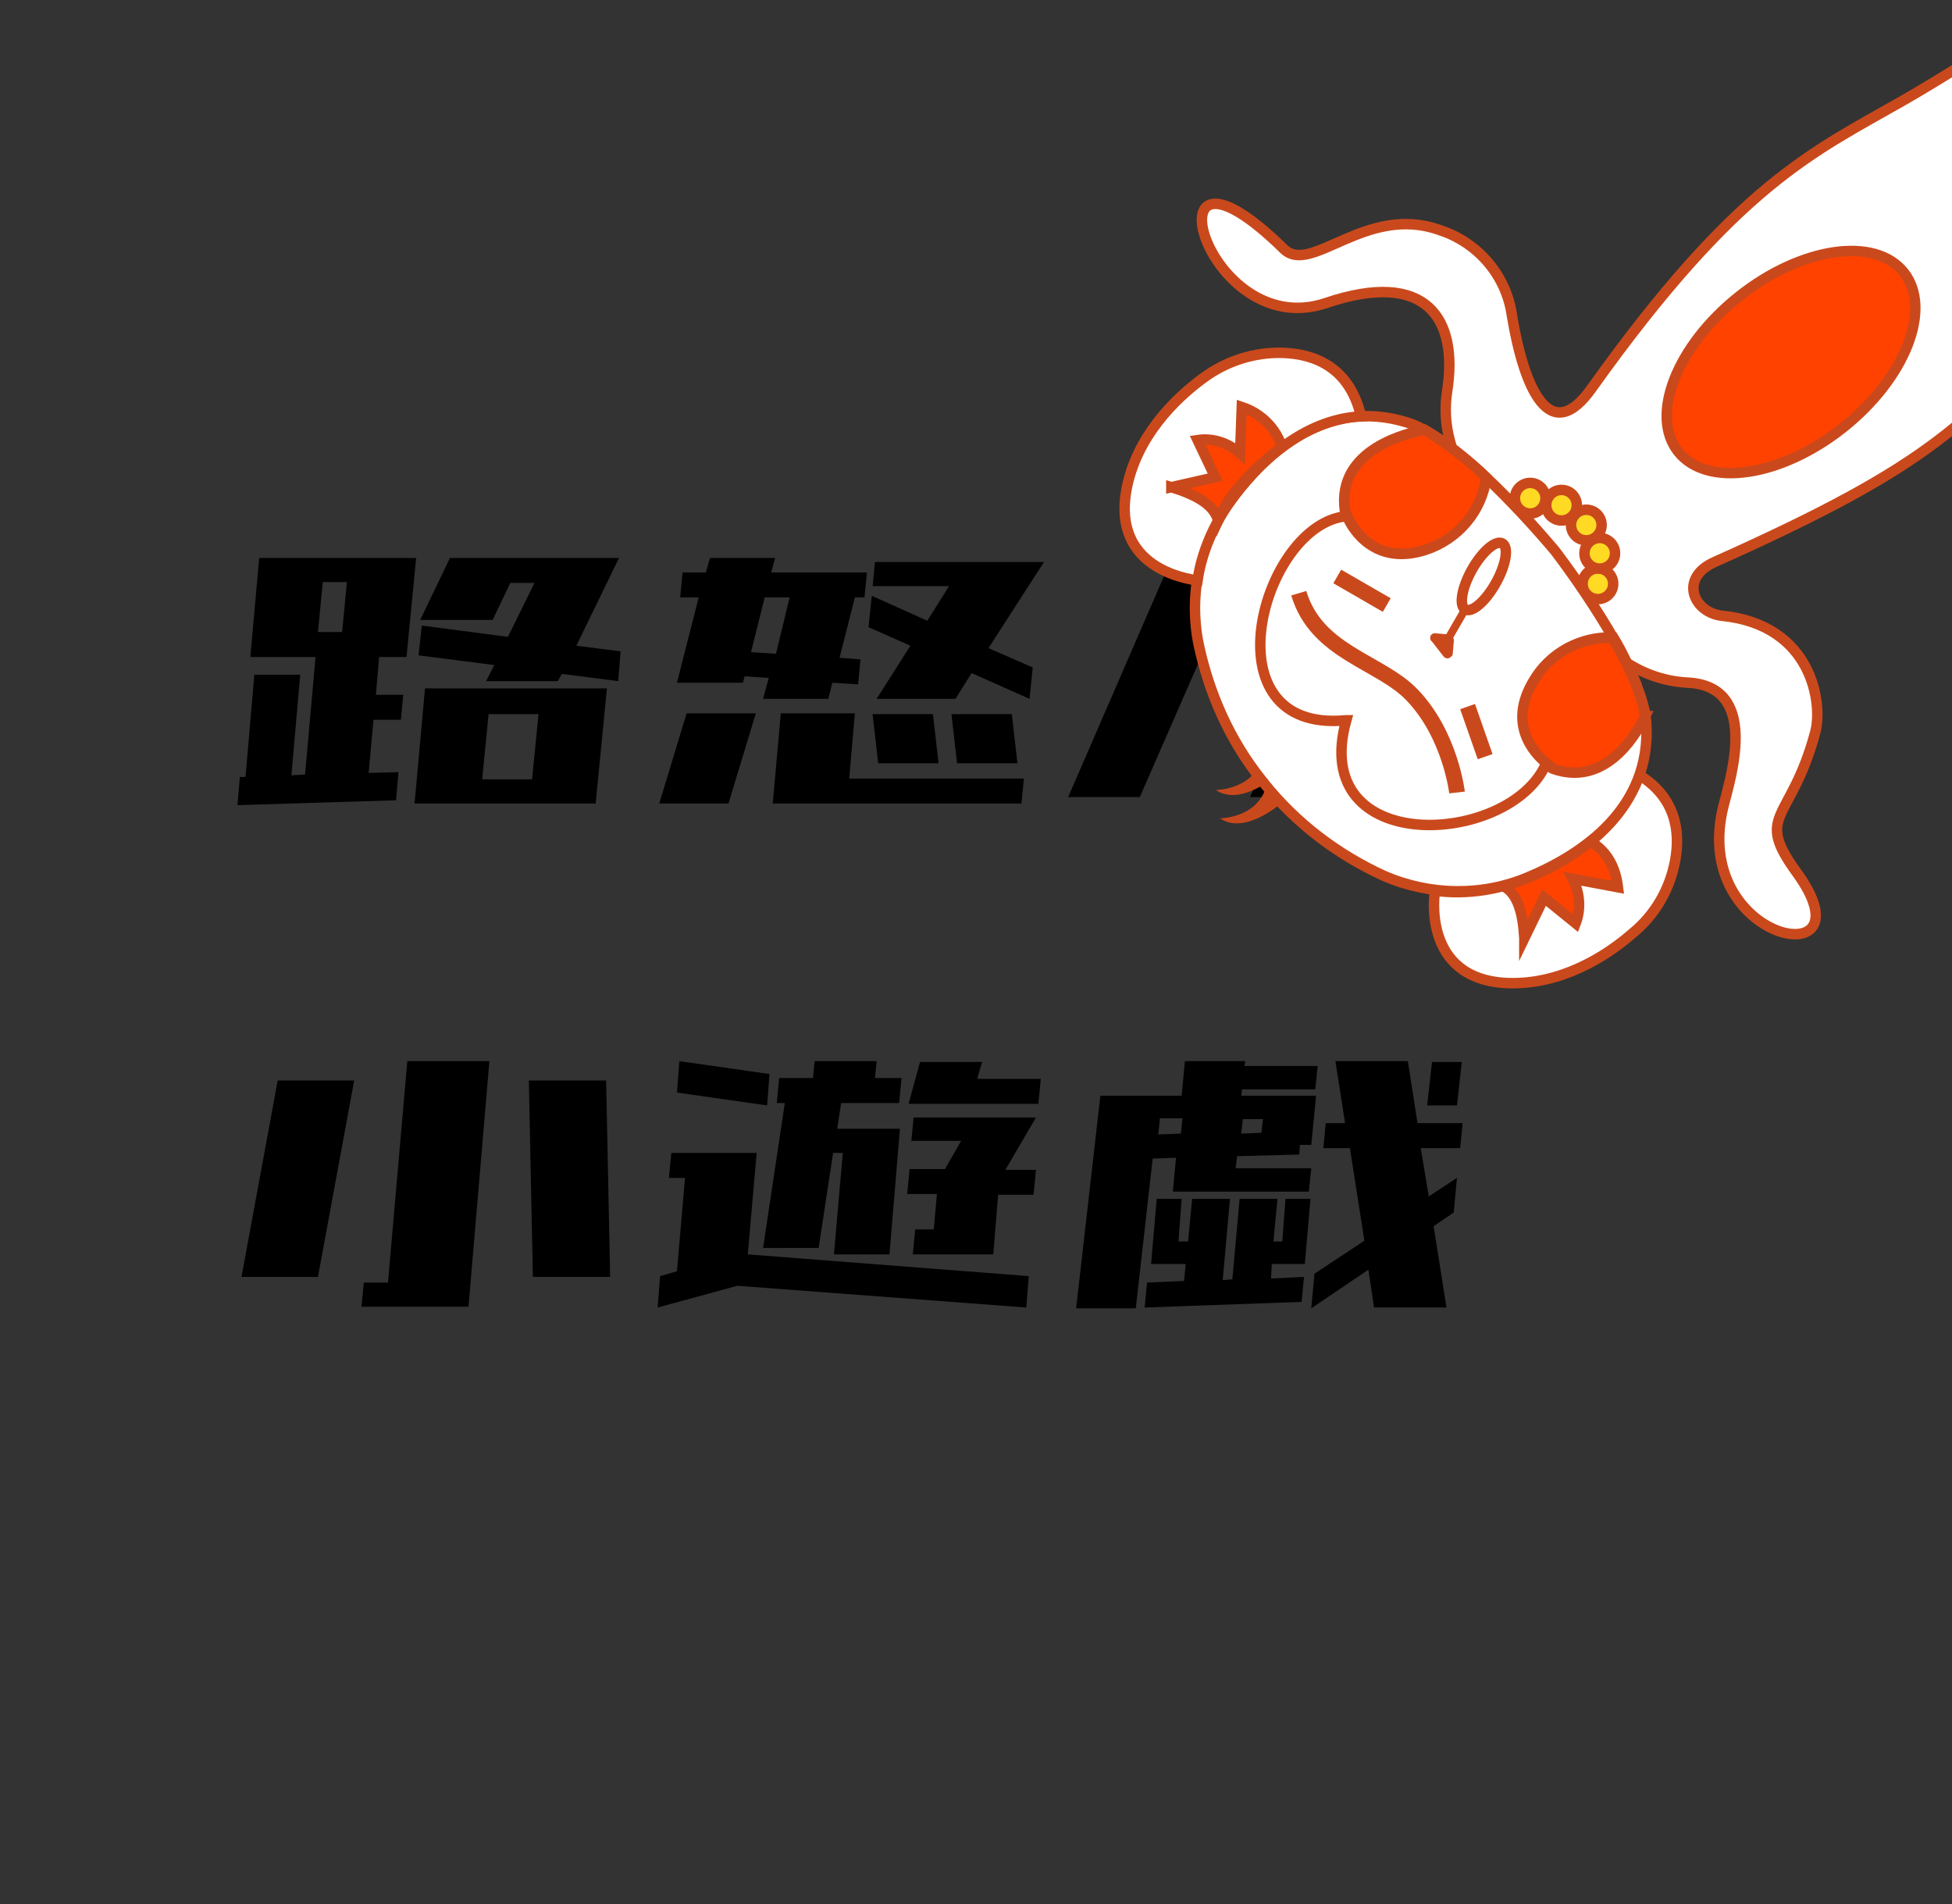 <?xml version="1.0" encoding="UTF-8"?>
<svg id="_1" data-name=" 1" xmlns="http://www.w3.org/2000/svg" xmlns:xlink="http://www.w3.org/1999/xlink" viewBox="0 0 242.5 236.5">
  <rect x="0" y="0" width="242.5" height="236.5" fill="#333333" stroke="none"/>
  <defs>
    <clipPath id="clippath">
      <rect width="242.5" height="236.5" fill="none"/>
    </clipPath>
  </defs>
  <rect id="_長方形_783" data-name=" 長方形 783" width="242.5" height="236.5" fill="none"/>
  <g>
    <path d="m31.1,81.6l1.1-12.3h19.5l-1.2,12.3h-3.4l-.4,4.7h3.4l-.3,3.1h-3.4l-.6,6.6,3.7-.1-.3,3.5-19.7.6.3-3.5h.7l1.1-12.7h5.7l-1.1,12.5,1.7-.1,1.3-14.6h-8.1Zm8.4-3.1h3l.6-6.2h-3l-.6,6.2Zm12,21.3l1.3-14.3h22.6l-1.4,14.3h-22.5Zm8.9-15.2l1-2-9.4-1.2.4-3.7,10.7,1.4,3.3-6.7h-3l-2.2,4.6h-9l3.7-7.7h21l-5.3,10.9,5.5.7-.3,3.7-7-.9-.5.9s-8.9,0-8.9,0Zm-.5,12.2h6.2l.8-8.1h-6.2l-.8,8.1Z"/>
    <path d="m81.9,99.8l3.4-11.2h8.6l-3.4,11.2h-8.6Zm2.2-15l2.7-10.6h-2.3l.3-3.1h2.9l.5-1.8h8.1l-.5,1.8h11.9l-.3,3.1h-1.2l-1.9,7.5,2.6.2-.3,3.1-3.2-.2-.5,2h-8.1l.7-2.6-3-.2-.2.8s-8.2,0-8.2,0Zm9.2-3.8l3.1.2,1.7-7h-3.1l-1.7,6.8Zm2.7,18.8l1-11.2h9.2l-.7,8.1h21.7l-.3,3.1h-30.9Zm12.4-26.9l.3-3.1h21l-6.9,10.7,5.5,2.4-.4,3.9-7.2-3.2-2,3.2h-9.8l4.2-6.6-5.2-2.3.4-3.9,6.9,3.1,2.7-4.3h-9.5s0,.1,0,.1Zm.7,21.9l-.7-6.1h7.5l.7,6.1h-7.5Zm9.8,0l-.7-6.1h7.5l.7,6.1h-7.5Z"/>
    <path d="m132.7,99l12.8-29.5h9l-12.9,29.5h-8.9Z"/>
    <path d="m155.3,99l12.7-29.5h9l-12.8,29.5h-8.9Z"/>
  </g>
  <g>
    <path d="m30,158.6l4.5-24.4h9.5l-4.5,24.4h-9.5Zm14.9,3.8l.3-3.1h3l2.4-27.5h10.2l-2.6,30.5h-13.3s0,.1,0,.1Zm21.3-3.8l-.5-24.4h9.6l.5,24.4h-9.6Z"/>
    <path d="m83.1,146.3l.3-3.1h10.6l-1.1,12.6,34.9,2.7-.3,3.9-35.9-2.7-9.9,2.7.3-3.9,2.1-.6,1-11.6h-2Zm1-10.6l.3-3.9,11.2,1.6-.3,3.9-11.2-1.6Zm12.4,1.3l.3-3.1h4.2l.2-2.1h7.7l-.2,2.1h3.3l-.3,3.1h-7.2l-.5,3.2h7.8l-1.3,15.6h-6.9l1.1-12.6h-1.2l-1.8,11.8h-6.9l2.7-18s-1,0-1,0Zm16.7,4.9l.3-3.1h15.2l-3.8,6.5h3.8l-.3,3.1h-4.4l-.6,7.4h-10l.3-3.1h2.3l.4-4.4h-3.7l.3-3.1h4.4l2-3.5h-6.2v.2h0Zm-.3-4.9l1.4-5.1h7.7l-.6,2.1h7.9l-.3,3.1h-16.1s0-.1,0-.1Z"/>
    <path d="m133.7,162.4l3-26.3h10.1l.4-4.3h7.5l-.1.6h9.1l-.3,2.9h-9.1l-.1.8h9.3l-.6,6.1h-1.4l-.1,1.2-7.7.2-.2,1.5h9.4l-.3,2.9h-16.9l.4-4.2-2.9.1-2.1,18.6h-7.4v-.1h0Zm8.5,0l.3-3.1,4.6-.2.2-2.1h-4.3l.7-8.1h3.1l-.4,5.3h1.2l.5-5.3h4.7l-.9,10.1,1.2-.1.9-10h4.7l-.5,5.3h1.1l.4-5.3h3.1l-.7,8.1h-4.1l-.1,1.8,4.1-.2-.3,3.1-19.5.7Zm1.7-21.5l2.8-.1.2-1.9h-2.8l-.2,2Zm10.5-1.9l-.2,1.8,2.5-.1.2-1.7h-2.5Zm10,3.6l.3-3.1h2.4l-1.2-7.7h9l1.2,7.7h5.6l-.3,3.1h-4.9l1,6,3.5-2.3-.4,4.3-2.5,1.7,1.6,10.1h-9l-.7-4.7-7.1,4.8.4-4.3,6.2-4.1-1.8-11.5h-3.3Zm12.9-5.3l.6-5.4h3.7l-.6,5.4h-3.7Z"/>
  </g>
  <g clip-path="url(#clippath)">
    <g id="_マスクグループ_11" data-name=" マスクグループ 11">
      <g id="_グループ_1167" data-name=" グループ 1167">
        <path id="_パス_2018" data-name=" パス 2018" d="m192.36,68.96s-14.54-7.82-12.57-20.42c1.39-9.01-2.59-15.12-15.07-10.9-15.04,5.06-23.01-24.14-5.24-6.72,3.38,3.34,10.15-5.57,19.27-2.38,4.79,1.5,8.4,5.66,9.08,10.67,1.55,9.32,4.8,16.28,9.94,8.97,18.1-25.35,27.57-29.35,38.61-35.67,8.95-5.11,28.12-17.71,34.61-22.74,0,0-6.32-10.46-1.61-15.02,2.52-2.36,7.41,4.97,10,8.08l3.12,4c1.42,1.74,1.17,4.37-.71,5.83-.05.09-.19.12-.37.25-6.62,4.26-19.77,12.84-24.92,16.56-6.69,4.8-9.62,10.26-6.88,13.92,2.95,3.9,8.8,1.96,15.21-3.34,4.91-4.1,16.61-14.77,22.3-20.03,1.71-1.56,4.3-1.44,5.85.26.09.05.12.19.21.24l3.33,4.23c2.63,3.25,8.7,10.33,5.39,12.46-4.85,3.2-14.85-7.07-14.85-7.07l-30.08,28.7c-12.6,13.63-16.44,18.68-43.97,30.96-4.51,2.01-2.62,6.34.99,6.69,11.22,1.17,12.47,11.01,11.5,14.49-3,11.2-7.64,10.03-2.3,17.38,9.6,13.17-13.34,8.7-9.09-8.25,1-3.93,4.48-14.96-4.55-15.33-12.5-.75-17.2-15.82-17.2-15.82" fill="#fff" stroke="#ca491c" stroke-width="1.3"/>
        <ellipse id="_楕円形_110" data-name=" 楕円形 110" cx="222.5" cy="44.96" rx="17.9" ry="10.4" transform="translate(20.31 148.15) rotate(-38.46)" fill="#ff4200" stroke="#ca491c" stroke-miterlimit="10" stroke-width="1.3"/>
        <path id="_パス_2019" data-name=" パス 2019" d="m159.06,99.85s-4.45,3.9-7.5,1.79c0,0,4.61,0,5.75-3.96,0,0,3.09-.76,1.75,2.17Z" fill="#ca491c"/>
        <circle id="_楕円形_111" data-name=" 楕円形 111" cx="198.51" cy="72.51" r="1.9" fill="#ffda24" stroke="#ca491c" stroke-width="1.3"/>
        <circle id="_楕円形_112" data-name=" 楕円形 112" cx="198.74" cy="68.72" r="1.9" fill="#ffda24" stroke="#ca491c" stroke-width="1.3"/>
        <circle id="_楕円形_113" data-name=" 楕円形 113" cx="197.07" cy="65.21" r="1.9" fill="#ffda24" stroke="#ca491c" stroke-width="1.3"/>
        <circle id="_楕円形_114" data-name=" 楕円形 114" cx="193.99" cy="62.75" r="1.9" fill="#ffda24" stroke="#ca491c" stroke-width="1.3"/>
        <circle id="_楕円形_115" data-name=" 楕円形 115" cx="190.1" cy="61.88" r="1.9" fill="#ffda24" stroke="#ca491c" stroke-width="1.3"/>
        <path id="_パス_2021" data-name=" パス 2021" d="m189.78,109.04c-3.63,1.48-7.56,2.1-11.43,1.6l-.1.17s-1.72,10.78,8.95,11.29c6.66.27,12.29-3.29,15.56-6.14,2.83-2.29,4.68-5.5,5.34-9.04s.16-7.88-4.55-10.71c-2.1,6.64-8.43,10.6-13.76,12.84h0Z" fill="#fff" stroke="#ca491c" stroke-width="1.3"/>
        <path id="_パス_2022" data-name=" パス 2022" d="m158.55,96.33s-4.45,3.9-7.5,1.79c0,0,4.61,0,5.75-3.96-.05.09,3.04-.67,1.75,2.17Z" fill="#ca491c"/>
        <path id="_パス_2023" data-name=" パス 2023" d="m193.07,68.34s-11.23-13.76-18.31-15.88c-10.21-3.12-17.7,3.87-22.01,9.92-3.71,5.02-5.07,11.39-3.87,17.51,1.29,6.17,3.89,12.06,7.85,17,.12.19.3.29.33.42,3.96,4.94,9.1,8.83,14.86,11.47,5.72,2.49,12.26,2.57,17.91.18,6.85-2.86,15.39-8.66,14.68-19.23-.5-7.33-11.44-21.39-11.44-21.39h0Z" fill="#fff" stroke="#ca491c" stroke-width="1.3"/>
        <path id="_パス_2024" data-name=" パス 2024" d="m204.38,88.95c-.46-2.81-2.08-6.4-4.07-9.74-4.07-.15-7.91,1.9-9.96,5.45-4.09,6.88,2.53,10.81,2.53,10.81,6.32,2.26,10.13-3.74,11.5-6.52h0Z" fill="#ff4200" stroke="#ca491c" stroke-miterlimit="10" stroke-width="1.3"/>
        <path id="_パス_2025" data-name=" パス 2025" d="m167.07,63.37s2.34,7.35,9.96,4.94c4.06-1.23,7-4.73,7.62-9-2.28-2.24-4.86-4.19-7.66-5.93-1.95.38-10.94,2.35-9.92,9.98h0Z" fill="#ff4200" stroke="#ca491c" stroke-miterlimit="10" stroke-width="1.3"/>
        <path id="_パス_2026" data-name=" パス 2026" d="m139.95,60.76c-1.84,9.79,7.53,11.16,8.82,11.33.52-3.51,1.98-6.83,3.99-9.71,3.47-4.81,9.04-10.25,16.32-10.67-1.42-6.13-5.81-7.74-9.65-7.88-3.62-.13-7.19,1.05-10.05,3.2-3.42,2.53-8.18,7.17-9.43,13.73h0Z" fill="#fff" stroke="#ca491c" stroke-width="1.3"/>
        <path id="_パス_2027" data-name=" パス 2027" d="m189.37,116.54l2.45-5.05,3.93,3.19c.69-1.8.5-3.87-.38-5.53l5.63,1.05c-.3-2.48-1.34-4.47-3.42-5.67-2.35,1.87-4.95,3.38-7.8,4.5-.92.39-1.93.74-3.02,1.03,1.78.91,2.44,3.37,2.61,6.47h0Z" fill="#ff4200" stroke="#ca491c" stroke-miterlimit="10" stroke-width="1.3"/>
        <path id="_パス_2028" data-name=" パス 2028" d="m145.52,60.51l5.45-1.24-2.19-4.61c1.9-.29,3.83.36,5.28,1.66l.21-5.77c2.33.77,4.19,2.54,4.99,4.96-2.39,1.74-4.53,3.85-6.38,6.25-.64.9-1.1,1.91-1.56,2.91-.46-2-2.85-3.26-5.8-4.16Z" fill="#ff4200" stroke="#ca491c" stroke-miterlimit="10" stroke-width="1.3"/>
        <g id="_グループ_423" data-name=" グループ 423">
          <path id="_パス_2030" data-name=" パス 2030" d="m167.25,89.46c-4.74,17.01,20.16,15.68,24.76,5.52l.19-.12c-1.67-1.31-4.9-4.91-1.72-10.23,2.05-3.55,5.89-5.6,9.96-5.45,1.18,1.95,2.09,3.98,2.95,6.09h0c-2.96-7.48-10.23-16.88-10.23-16.88-2.68-3.16-5.45-6.15-8.51-9.07-.56,4.18-3.51,7.67-7.62,9-6.07,1.92-8.91-2.37-9.69-4.21-10.53.85-17.71,27.07-.09,25.35h0Z" fill="#fff" stroke="#ca491c" stroke-width="1.3"/>
        </g>
        <path id="_パス_2031" data-name=" パス 2031" d="m179.99,78.8l-1.65-.14c-.31-.06-.68.18-.66.54,0,.22.02.36.2.46l1.46,1.88c.21.24.61.35.89.05.19-.12.24-.21.25-.43l.14-1.65c-.02-.36-.32-.65-.63-.71h0Z" fill="#ca491c"/>
        <path id="_パス_2032" data-name=" パス 2032" d="m181.01,98.43s-.82-7.17-5.59-12.12c-3.96-4.14-11.87-5.24-14.07-12.63" fill="none" stroke="#ca491c" stroke-width="1.95"/>
        <line id="_線_85" data-name=" 線 85" x1="166.13" y1="71.6" x2="172.28" y2="75.15" fill="none" stroke="#ca491c" stroke-miterlimit="10" stroke-width="1.95"/>
        <line id="_線_86" data-name=" 線 86" x1="184.5" y1="93.98" x2="182.32" y2="87.76" fill="none" stroke="#ca491c" stroke-miterlimit="10" stroke-width="1.95"/>
        <line id="_線_87" data-name=" 線 87" x1="179.16" y1="80.63" x2="181.96" y2="75.78" fill="none" stroke="#ca491c" stroke-miterlimit="10" stroke-width=".97"/>
        <ellipse id="_楕円形_116" data-name=" 楕円形 116" cx="184.34" cy="71.6" rx="4.7" ry="1.7" transform="translate(31.71 197.34) rotate(-60.71)" fill="none" stroke="#ca491c" stroke-miterlimit="4" stroke-width="1.3"/>
      </g>
    </g>
  </g>
</svg>